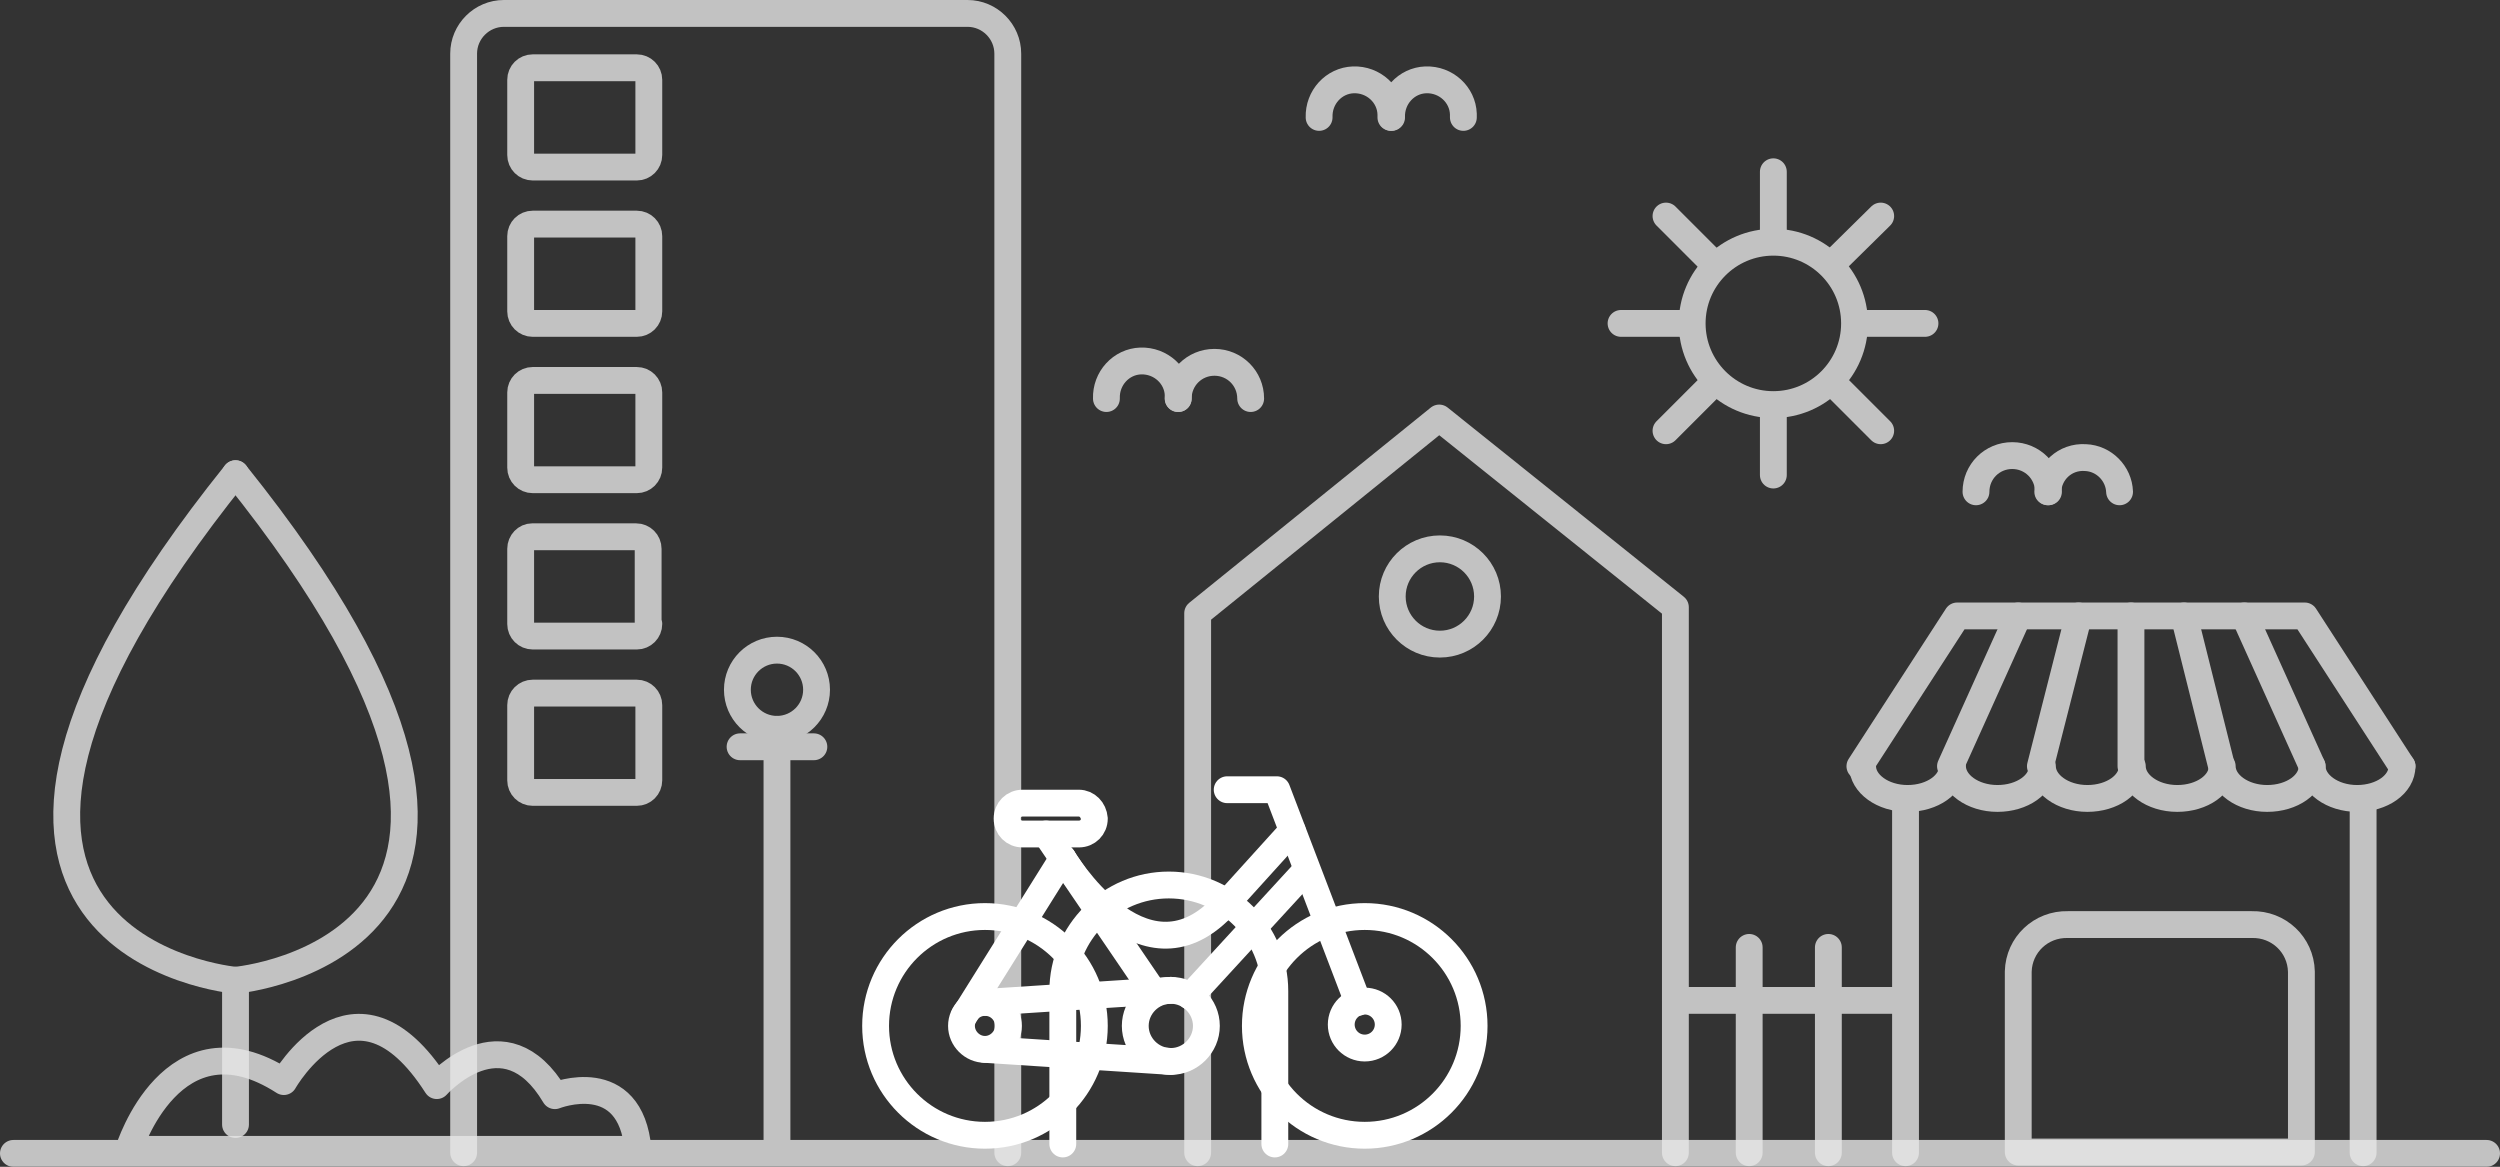 <?xml version="1.0" encoding="utf-8"?>
<!-- Generator: Adobe Illustrator 22.1.0, SVG Export Plug-In . SVG Version: 6.00 Build 0)  -->
<svg version="1.1" id="Layer_1" xmlns="http://www.w3.org/2000/svg" xmlns:xlink="http://www.w3.org/1999/xlink" x="0px" y="0px"
	 viewBox="0 0 372.6 173.9" style="enable-background:new 0 0 372.6 173.9;" xml:space="preserve">
<rect x="0" y="0" width="372.6" height="173.9" fill="#333333" stroke="none"/>
<style type="text/css">
	.st0{opacity:0.8;}
	.st1{fill:none;stroke:#E6E6E6;stroke-width:4;stroke-linecap:round;stroke-linejoin:round;}
	.st2{fill:none;stroke:#FFFFFF;stroke-width:4;stroke-linecap:round;stroke-linejoin:round;}
</style>
<title>Artboard 1</title>
<g class="st0">
	<g id="City">
		<polyline class="st1" points="178.5,171.8 178.5,126.8 178.5,91.4 214.5,62.3 249.7,90.5 249.7,126.8 249.7,171.8 		"/>
		<line class="st1" x1="249.7" y1="149.1" x2="283.5" y2="149.1"/>
		<circle class="st1" cx="214.6" cy="88.9" r="7.1"/>
		<line class="st1" x1="352.2" y1="171.8" x2="352.2" y2="119.1"/>
		<line class="st1" x1="284" y1="119.1" x2="284" y2="171.8"/>
		<path class="st1" d="M343,144.8c-0.1-4-3.4-7.1-7.4-7h-27.4c-4-0.1-7.3,3-7.4,7v26.9H343V144.8z"/>
		<polyline class="st1" points="358,114.2 343.5,91.8 291.7,91.8 277.2,114.2 		"/>
		<path class="st1" d="M358,114.2c0,2.7-3,4.8-6.7,4.8s-6.7-2.2-6.7-4.8c0,2.7-3,4.8-6.7,4.8s-6.7-2.2-6.7-4.8c0,2.7-3,4.8-6.7,4.8
			s-6.7-2.2-6.7-4.8c0,2.7-3,4.8-6.7,4.8s-6.7-2.2-6.7-4.8c0,2.7-3,4.8-6.7,4.8s-6.7-2.2-6.7-4.8c0,2.7-3,4.8-6.7,4.8
			s-6.7-2.2-6.7-4.8"/>
		<line class="st1" x1="317.6" y1="114.2" x2="317.6" y2="91.8"/>
		<line class="st1" x1="304.1" y1="114.2" x2="309.8" y2="91.8"/>
		<line class="st1" x1="290.7" y1="114.2" x2="300.8" y2="91.8"/>
		<line class="st1" x1="331.1" y1="114.2" x2="325.5" y2="91.8"/>
		<line class="st1" x1="344.6" y1="114.2" x2="334.5" y2="91.8"/>
		<path class="st1" d="M150.2,171.8V8c0-3.3-2.7-6-6-6H75.1c-3.3,0-6,2.7-6,6v163.8"/>
		<path class="st1" d="M96.7,23.1c0,1-0.8,1.8-1.8,1.8l0,0H79.4c-1,0-1.8-0.8-1.8-1.8v0V11.9c0-1,0.8-1.8,1.8-1.8l0,0h15.5
			c1,0,1.8,0.8,1.8,1.8c0,0,0,0,0,0V23.1z"/>
		<path class="st1" d="M96.7,46.4c0,1-0.8,1.8-1.8,1.8l0,0H79.4c-1,0-1.8-0.8-1.8-1.8l0,0V35.2c0-1,0.8-1.8,1.8-1.8l0,0h15.5
			c1,0,1.8,0.8,1.8,1.8l0,0V46.4z"/>
		<path class="st1" d="M96.7,69.7c0,1-0.8,1.8-1.8,1.8c0,0,0,0,0,0H79.4c-1,0-1.8-0.8-1.8-1.8c0,0,0,0,0,0V58.5c0-1,0.8-1.8,1.8-1.8
			l0,0h15.5c1,0,1.8,0.8,1.8,1.8l0,0V69.7z"/>
		<path class="st1" d="M96.7,93c0,1-0.8,1.8-1.8,1.8c0,0,0,0,0,0H79.4c-1,0-1.8-0.8-1.8-1.8V81.8c0-1,0.8-1.8,1.7-1.8c0,0,0,0,0,0
			h15.5c1,0,1.8,0.8,1.8,1.8c0,0,0,0,0,0V93z"/>
		<path class="st1" d="M96.7,116.3c0,1-0.8,1.8-1.8,1.8H79.4c-1,0-1.8-0.8-1.8-1.8v-11.2c0-1,0.8-1.8,1.8-1.8c0,0,0,0,0,0h15.5
			c1,0,1.8,0.8,1.8,1.8c0,0,0,0,0,0V116.3z"/>
		<path class="st1" d="M35.1,167.6v-21.5c0,0-56.6-5,0-75.5"/>
		<path class="st1" d="M35.1,146.1c0,0,56.6-5,0-75.5"/>
		<line class="st1" x1="272.5" y1="141.2" x2="272.5" y2="171.8"/>
		<line class="st1" x1="260.7" y1="141.2" x2="260.7" y2="171.8"/>
	</g>
</g>
<g id="Elements" class="st0">
	<line class="st1" x1="370.6" y1="171.9" x2="2" y2="171.9"/>
	<path class="st1" d="M95.1,171.4c-1.1-12.6-12.4-8.1-12.4-8.1c-7.6-12.8-17.6-1.5-17.6-1.5c-12.3-19.2-22.8-0.6-22.8-0.6
		c-16.6-10.7-23.1,10.1-23.1,10.1H95.1z"/>
	<path class="st1" d="M164.9,59.4c-0.1-3,2.2-5.5,5.1-5.6c3-0.1,5.5,2.2,5.6,5.1c0,0.2,0,0.3,0,0.5"/>
	<path class="st1" d="M175.6,59.4c0-3,2.4-5.4,5.4-5.4c3,0,5.4,2.4,5.4,5.4"/>
	<path class="st1" d="M196.6,17.5c-0.1-3,2.2-5.5,5.1-5.6c3-0.1,5.5,2.2,5.6,5.1c0,0.2,0,0.3,0,0.5"/>
	<path class="st1" d="M207.4,17.5c-0.1-3,2.2-5.5,5.1-5.6c3-0.1,5.5,2.2,5.6,5.1c0,0.2,0,0.3,0,0.5"/>
	<path class="st1" d="M294.5,73.3c0-3,2.4-5.4,5.4-5.4c3,0,5.4,2.4,5.4,5.4"/>
	<path class="st1" d="M305.2,73.3c0.1-3,2.6-5.3,5.6-5.1c2.8,0.1,5,2.4,5.1,5.1"/>
	<line class="st1" x1="115.8" y1="171.4" x2="115.8" y2="108.7"/>
	<circle class="st1" cx="115.8" cy="102.8" r="5.9"/>
	<line class="st1" x1="110.3" y1="111.3" x2="121.3" y2="111.3"/>
	<line class="st1" x1="264.3" y1="61.2" x2="264.3" y2="70.8"/>
	<line class="st1" x1="264.3" y1="25.6" x2="264.3" y2="35.5"/>
	<line class="st1" x1="251.5" y1="48.2" x2="241.6" y2="48.2"/>
	<line class="st1" x1="286.9" y1="48.2" x2="277.1" y2="48.2"/>
	<line class="st1" x1="273.3" y1="57.2" x2="280.3" y2="64.2"/>
	<line class="st1" x1="248.3" y1="32.2" x2="255.1" y2="39"/>
	<line class="st1" x1="255.2" y1="57.3" x2="248.3" y2="64.2"/>
	<line class="st1" x1="280.3" y1="32.2" x2="273.3" y2="39.1"/>
	<circle class="st1" cx="264.3" cy="48.2" r="12.1"/>
</g>
<g id="Bike">
	<path class="st2" d="M158.4,170.5v-22.8c0-8.7,7.1-15.8,15.8-15.8l0,0c8.7,0,15.8,7.1,15.8,15.8l0,0v22.8"/>
	<g>
		<circle class="st2" cx="146.8" cy="152.9" r="16.3"/>
		<path class="st2" d="M219.7,152.9c0,9-7.3,16.3-16.3,16.3s-16.3-7.3-16.3-16.3c0-9,7.3-16.3,16.3-16.3c0,0,0,0,0,0
			C212.4,136.6,219.7,143.9,219.7,152.9z"/>
		<path class="st2" d="M150.3,152.9c0,1.9-1.6,3.5-3.5,3.5c-1.9,0-3.5-1.6-3.5-3.5c0-1.9,1.6-3.5,3.5-3.5c0,0,0,0,0,0
			C148.8,149.4,150.3,151,150.3,152.9z"/>
		<path class="st2" d="M179.8,152.9c0,2.9-2.4,5.3-5.3,5.3s-5.3-2.4-5.3-5.3c0-2.9,2.4-5.3,5.3-5.3c0,0,0,0,0,0
			C177.4,147.6,179.8,150,179.8,152.9z"/>
		<circle class="st2" cx="203.4" cy="152.7" r="3.5"/>
		<line class="st2" x1="146.8" y1="149.4" x2="174.5" y2="147.6"/>
		<line class="st2" x1="146.8" y1="156.4" x2="174.5" y2="158.2"/>
		<line class="st2" x1="143.7" y1="151.4" x2="158.4" y2="127.9"/>
		<polyline class="st2" points="202.4,149.4 190.3,117.7 182.9,117.7 		"/>
		<line class="st2" x1="172.1" y1="148.1" x2="155.9" y2="124.3"/>
		<line class="st2" x1="177.4" y1="148.5" x2="194.3" y2="130.1"/>
		<path class="st2" d="M163.1,122c0,1.3-1,2.3-2.3,2.3h-8.4c-1.3,0-2.3-1-2.3-2.3c0,0,0,0,0,0l0,0c0-1.3,1-2.3,2.3-2.3c0,0,0,0,0,0
			h8.4C162,119.7,163,120.7,163.1,122L163.1,122z"/>
		<line class="st2" x1="192.6" y1="123.8" x2="182.1" y2="135.4"/>
		<path class="st2" d="M158.4,127.9c0,0,11.7,19.8,23.7,7.4"/>
	</g>
</g>
</svg>
